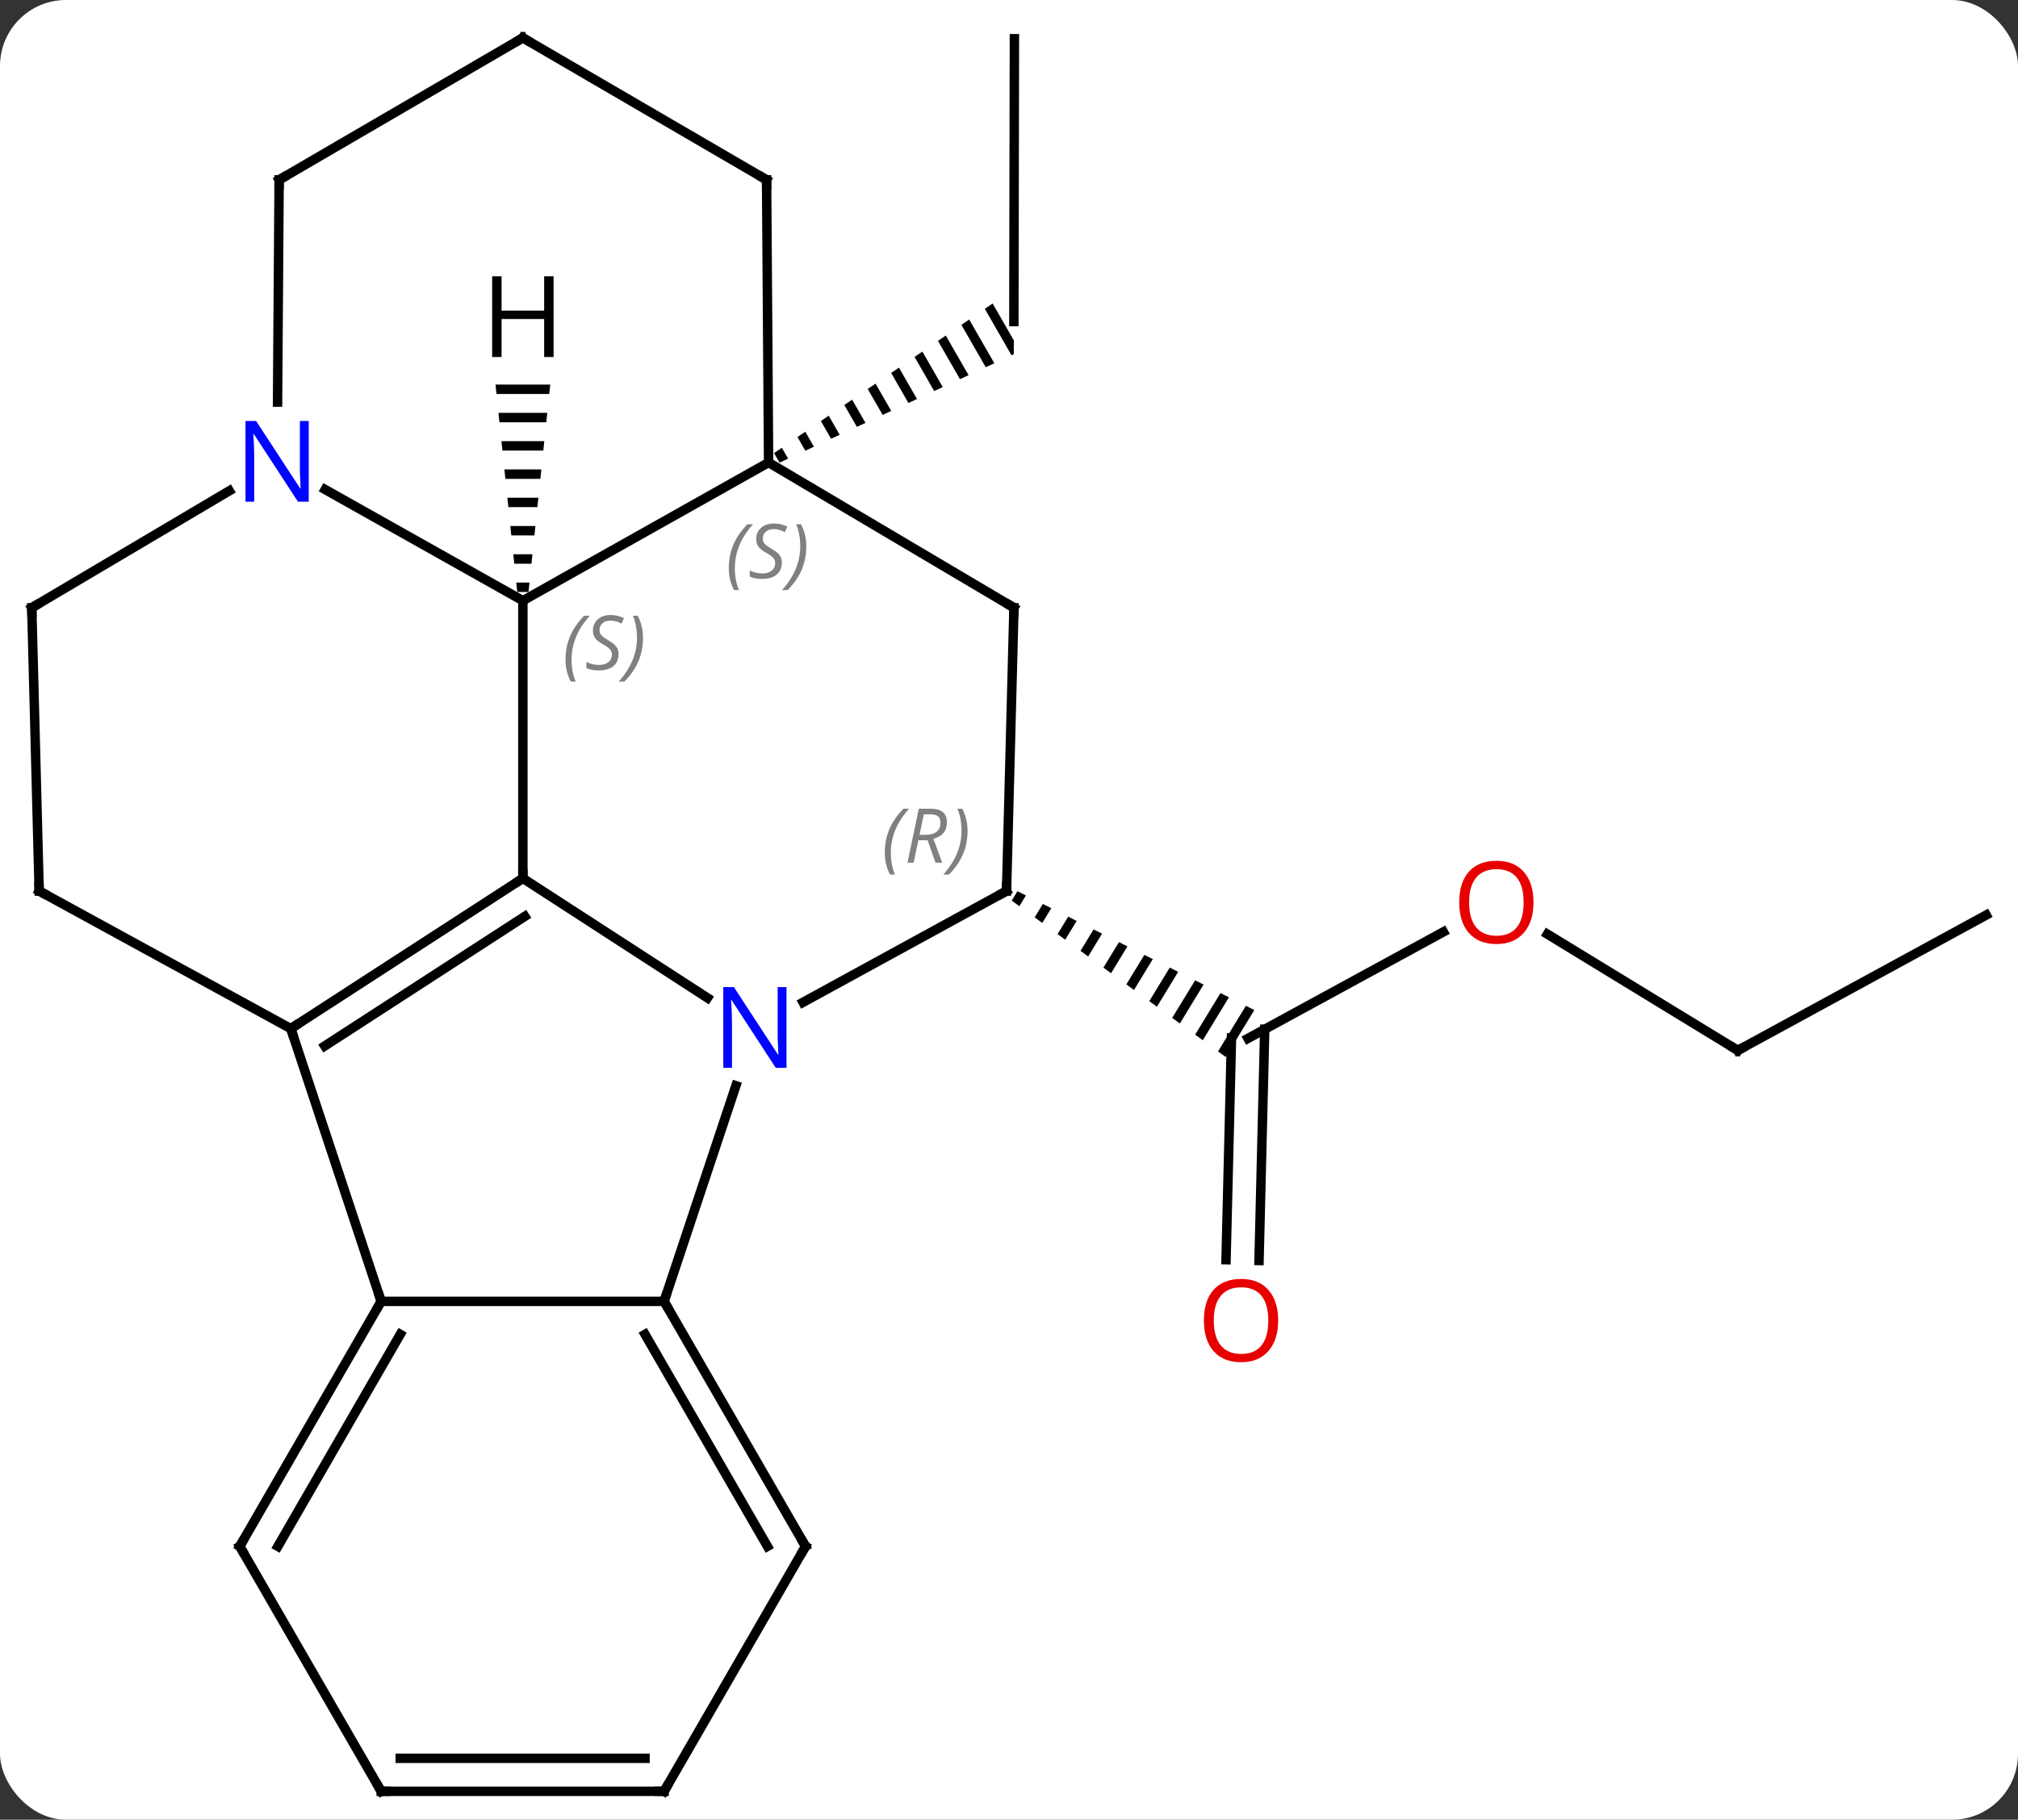 <svg width="214" viewBox="0 0 214 193" style="fill-opacity:1; color-rendering:auto; color-interpolation:auto; text-rendering:auto; stroke:black; stroke-linecap:square; stroke-miterlimit:10; shape-rendering:auto; stroke-opacity:1; fill:black; stroke-dasharray:none; font-weight:normal; stroke-width:1; font-family:'Open Sans'; font-style:normal; stroke-linejoin:miter; font-size:12; stroke-dashoffset:0; image-rendering:auto;" height="193" class="cas-substance-image" xmlns:xlink="http://www.w3.org/1999/xlink" xmlns="http://www.w3.org/2000/svg"><rect x="0" y="0" width="214" height="193" fill="#333333" stroke="none"/><svg class="cas-substance-single-component"><rect y="0" x="0" width="214" stroke="none" ry="7" rx="7" height="193" fill="white" class="cas-substance-group"/><svg y="0" x="0" width="214" viewBox="0 0 214 193" style="fill:black;" height="193" class="cas-substance-single-component-image"><svg><g><g transform="translate(107,97)" style="text-rendering:geometricPrecision; color-rendering:optimizeQuality; color-interpolation:linearRGB; stroke-linecap:butt; image-rendering:optimizeQuality;"><line y2="-92.895" y1="-62.895" x2="0.573" x1="0.516" style="fill:none;"/><path style="stroke:none;" d="M-1.737 -64.812 L-2.565 -64.245 L-2.565 -64.245 L0.266 -59.318 L0.266 -59.318 L0.509 -59.431 L0.512 -60.898 L0.512 -60.898 L-1.737 -64.812 ZM-4.221 -63.112 L-5.048 -62.545 L-5.048 -62.545 L-2.467 -58.053 L-2.467 -58.053 L-1.556 -58.475 L-1.556 -58.475 L-4.221 -63.112 ZM-6.704 -61.412 L-7.532 -60.846 L-7.532 -60.846 L-5.2 -56.789 L-5.2 -56.789 L-4.289 -57.21 L-4.289 -57.21 L-6.704 -61.412 ZM-9.187 -59.712 L-10.015 -59.146 L-10.015 -59.146 L-7.934 -55.524 L-7.934 -55.524 L-7.023 -55.945 L-7.023 -55.945 L-9.187 -59.712 ZM-11.671 -58.012 L-12.498 -57.446 L-12.498 -57.446 L-10.667 -54.259 L-10.667 -54.259 L-9.756 -54.68 L-9.756 -54.68 L-11.671 -58.012 ZM-14.154 -56.312 L-14.982 -55.746 L-14.982 -55.746 L-13.4 -52.994 L-13.4 -52.994 L-12.489 -53.416 L-12.489 -53.416 L-14.154 -56.312 ZM-16.637 -54.612 L-17.465 -54.046 L-17.465 -54.046 L-16.134 -51.729 L-16.134 -51.729 L-15.223 -52.151 L-15.223 -52.151 L-16.637 -54.612 ZM-19.121 -52.913 L-19.949 -52.346 L-19.949 -52.346 L-18.867 -50.464 L-18.867 -50.464 L-17.956 -50.886 L-17.956 -50.886 L-19.121 -52.913 ZM-21.604 -51.213 L-22.432 -50.646 L-22.432 -50.646 L-21.601 -49.199 L-21.601 -49.199 L-20.689 -49.621 L-20.689 -49.621 L-21.604 -51.213 ZM-24.088 -49.513 L-24.915 -48.946 L-24.915 -48.946 L-24.334 -47.934 L-24.334 -47.934 L-23.423 -48.356 L-23.423 -48.356 L-24.088 -49.513 Z"/><line y2="1.837" y1="13.131" x2="46.064" x1="25.344" style="fill:none;"/><line y2="36.603" y1="13.088" x2="23.016" x1="23.595" style="fill:none;"/><line y2="36.689" y1="12.164" x2="26.515" x1="27.118" style="fill:none;"/><path style="stroke:none;" d="M0.896 -2.479 L0.289 -1.483 L0.289 -1.483 L1.099 -0.89 L1.099 -0.89 L1.794 -2.029 L1.794 -2.029 L0.896 -2.479 ZM3.588 -1.129 L2.72 0.295 L3.53 0.887 L3.53 0.887 L4.485 -0.678 L4.485 -0.678 L3.588 -1.129 ZM6.279 0.222 L5.151 2.072 L5.962 2.664 L5.962 2.664 L7.177 0.672 L6.279 0.222 ZM8.971 1.572 L7.582 3.849 L8.393 4.442 L8.393 4.442 L9.868 2.022 L8.971 1.572 ZM11.662 2.922 L10.013 5.627 L10.013 5.627 L10.824 6.219 L10.824 6.219 L12.56 3.373 L12.56 3.373 L11.662 2.922 ZM14.354 4.273 L12.444 7.404 L12.444 7.404 L13.255 7.996 L13.255 7.996 L15.251 4.723 L15.251 4.723 L14.354 4.273 ZM17.045 5.623 L14.876 9.181 L15.686 9.774 L17.943 6.073 L17.045 5.623 ZM19.737 6.973 L17.306 10.958 L17.306 10.958 L18.117 11.551 L20.634 7.423 L19.737 6.973 ZM22.428 8.323 L19.738 12.736 L20.548 13.328 L20.548 13.328 L23.326 8.774 L22.428 8.323 ZM25.12 9.674 L22.169 14.513 L22.169 14.513 L22.979 15.105 L26.017 10.124 L26.017 10.124 L25.12 9.674 Z"/><line y2="14.406" y1="2.075" x2="77.289" x1="57.093" style="fill:none;"/><line y2="0.048" y1="14.406" x2="103.632" x1="77.289" style="fill:none;"/><line y2="-3.846" y1="-33.291" x2="-51.552" x1="-51.552" style="fill:none;"/><line y2="-47.946" y1="-33.291" x2="-25.494" x1="-51.552" style="fill:none;"/><line y2="-45.081" y1="-33.291" x2="-72.518" x1="-51.552" style="fill:none;"/><line y2="8.837" y1="-3.846" x2="-31.976" x1="-51.552" style="fill:none;"/><line y2="12.096" y1="-3.846" x2="-76.161" x1="-51.552" style="fill:none;"/><line y2="13.935" y1="0.19" x2="-72.562" x1="-51.345" style="fill:none;"/><line y2="-32.541" y1="-47.946" x2="0.525" x1="-25.494" style="fill:none;"/><line y2="-77.925" y1="-47.946" x2="-25.707" x1="-25.494" style="fill:none;"/><line y2="-32.541" y1="-44.943" x2="-103.632" x1="-82.686" style="fill:none;"/><line y2="-77.925" y1="-54.352" x2="-77.4" x1="-77.567" style="fill:none;"/><line y2="41.022" y1="18.15" x2="-36.576" x1="-28.961" style="fill:none;"/><line y2="-2.502" y1="9.303" x2="-0.261" x1="-21.84" style="fill:none;"/><line y2="41.022" y1="12.096" x2="-66.576" x1="-76.161" style="fill:none;"/><line y2="-2.502" y1="12.096" x2="-102.846" x1="-76.161" style="fill:none;"/><line y2="-2.502" y1="-32.541" x2="-0.261" x1="0.525" style="fill:none;"/><line y2="-92.985" y1="-77.925" x2="-51.552" x1="-25.707" style="fill:none;"/><line y2="-2.502" y1="-32.541" x2="-102.846" x1="-103.632" style="fill:none;"/><line y2="-92.985" y1="-77.925" x2="-51.552" x1="-77.4" style="fill:none;"/><line y2="41.022" y1="41.022" x2="-66.576" x1="-36.576" style="fill:none;"/><line y2="67.005" y1="41.022" x2="-21.576" x1="-36.576" style="fill:none;"/><line y2="67.005" y1="44.522" x2="-25.617" x1="-38.597" style="fill:none;"/><line y2="67.005" y1="41.022" x2="-81.576" x1="-66.576" style="fill:none;"/><line y2="67.005" y1="44.522" x2="-77.534" x1="-64.555" style="fill:none;"/><line y2="92.985" y1="67.005" x2="-36.576" x1="-21.576" style="fill:none;"/><line y2="92.985" y1="67.005" x2="-66.576" x1="-81.576" style="fill:none;"/><line y2="92.985" y1="92.985" x2="-66.576" x1="-36.576" style="fill:none;"/><line y2="89.485" y1="89.485" x2="-64.555" x1="-38.597" style="fill:none;"/><path style="stroke:none;" d="M-54.455 -56.213 L-54.35 -55.213 L-48.754 -55.213 L-48.649 -56.213 ZM-54.141 -53.213 L-54.036 -52.213 L-49.068 -52.213 L-48.963 -53.213 ZM-53.826 -50.213 L-53.721 -49.213 L-49.383 -49.213 L-49.278 -50.213 ZM-53.512 -47.213 L-53.407 -46.213 L-49.697 -46.213 L-49.592 -47.213 ZM-53.197 -44.213 L-53.092 -43.213 L-50.012 -43.213 L-49.907 -44.213 ZM-52.883 -41.213 L-52.778 -40.213 L-50.326 -40.213 L-50.221 -41.213 ZM-52.568 -38.213 L-52.463 -37.213 L-50.641 -37.213 L-50.536 -38.213 ZM-52.254 -35.213 L-52.149 -34.213 L-50.955 -34.213 L-50.85 -35.213 Z"/></g><g transform="translate(107,97)" style="fill:rgb(230,0,0); text-rendering:geometricPrecision; color-rendering:optimizeQuality; image-rendering:optimizeQuality; font-family:'Open Sans'; stroke:rgb(230,0,0); color-interpolation:linearRGB;"><path style="stroke:none;" d="M55.621 -1.297 Q55.621 0.765 54.582 1.945 Q53.543 3.125 51.7 3.125 Q49.809 3.125 48.778 1.96 Q47.746 0.796 47.746 -1.313 Q47.746 -3.407 48.778 -4.555 Q49.809 -5.704 51.7 -5.704 Q53.559 -5.704 54.59 -4.532 Q55.621 -3.36 55.621 -1.297 ZM48.793 -1.297 Q48.793 0.437 49.536 1.343 Q50.278 2.25 51.7 2.25 Q53.121 2.25 53.848 1.351 Q54.575 0.453 54.575 -1.297 Q54.575 -3.032 53.848 -3.922 Q53.121 -4.813 51.7 -4.813 Q50.278 -4.813 49.536 -3.914 Q48.793 -3.016 48.793 -1.297 Z"/><path style="stroke:none;" d="M28.544 43.052 Q28.544 45.114 27.504 46.294 Q26.465 47.474 24.622 47.474 Q22.731 47.474 21.7 46.309 Q20.669 45.145 20.669 43.036 Q20.669 40.942 21.7 39.794 Q22.731 38.645 24.622 38.645 Q26.481 38.645 27.512 39.817 Q28.544 40.989 28.544 43.052 ZM21.715 43.052 Q21.715 44.786 22.458 45.692 Q23.2 46.599 24.622 46.599 Q26.044 46.599 26.77 45.7 Q27.497 44.802 27.497 43.052 Q27.497 41.317 26.77 40.427 Q26.044 39.536 24.622 39.536 Q23.2 39.536 22.458 40.434 Q21.715 41.333 21.715 43.052 Z"/></g><g transform="translate(107,97)" style="stroke-linecap:butt; text-rendering:geometricPrecision; color-rendering:optimizeQuality; image-rendering:optimizeQuality; font-family:'Open Sans'; color-interpolation:linearRGB; stroke-miterlimit:5;"><path style="fill:none;" d="M76.862 14.146 L77.289 14.406 L77.728 14.167"/></g><g transform="translate(107,97)" style="stroke-linecap:butt; font-size:8.4px; fill:gray; text-rendering:geometricPrecision; image-rendering:optimizeQuality; color-rendering:optimizeQuality; font-family:'Open Sans'; font-style:italic; stroke:gray; color-interpolation:linearRGB; stroke-miterlimit:5;"><path style="stroke:none;" d="M-47.029 -27.039 Q-47.029 -28.367 -46.56 -29.492 Q-46.091 -30.617 -45.06 -31.695 L-44.45 -31.695 Q-45.419 -30.633 -45.904 -29.461 Q-46.388 -28.289 -46.388 -27.055 Q-46.388 -25.727 -45.95 -24.711 L-46.466 -24.711 Q-47.029 -25.742 -47.029 -27.039 ZM-41.406 -27.633 Q-41.406 -26.805 -41.953 -26.352 Q-42.5 -25.898 -43.5 -25.898 Q-43.906 -25.898 -44.219 -25.953 Q-44.531 -26.008 -44.812 -26.148 L-44.812 -26.805 Q-44.187 -26.477 -43.484 -26.477 Q-42.859 -26.477 -42.484 -26.773 Q-42.109 -27.07 -42.109 -27.586 Q-42.109 -27.898 -42.312 -28.125 Q-42.515 -28.352 -43.078 -28.68 Q-43.672 -29.008 -43.898 -29.336 Q-44.125 -29.664 -44.125 -30.117 Q-44.125 -30.852 -43.609 -31.312 Q-43.094 -31.773 -42.25 -31.773 Q-41.875 -31.773 -41.539 -31.695 Q-41.203 -31.617 -40.828 -31.445 L-41.094 -30.852 Q-41.344 -31.008 -41.664 -31.094 Q-41.984 -31.18 -42.25 -31.18 Q-42.781 -31.18 -43.101 -30.906 Q-43.422 -30.633 -43.422 -30.164 Q-43.422 -29.961 -43.351 -29.812 Q-43.281 -29.664 -43.14 -29.531 Q-43 -29.398 -42.578 -29.148 Q-42.015 -28.805 -41.812 -28.609 Q-41.609 -28.414 -41.508 -28.18 Q-41.406 -27.945 -41.406 -27.633 ZM-38.812 -29.352 Q-38.812 -28.023 -39.288 -26.891 Q-39.765 -25.758 -40.78 -24.711 L-41.39 -24.711 Q-39.452 -26.867 -39.452 -29.352 Q-39.452 -30.68 -39.89 -31.695 L-39.374 -31.695 Q-38.812 -30.633 -38.812 -29.352 Z"/><path style="fill:none; stroke:black;" d="M-51.972 -3.574 L-51.552 -3.846 L-51.552 -4.346"/><path style="stroke:none;" d="M-29.714 -36.743 Q-29.714 -38.072 -29.245 -39.197 Q-28.776 -40.322 -27.745 -41.4 L-27.136 -41.4 Q-28.104 -40.337 -28.589 -39.165 Q-29.073 -37.993 -29.073 -36.759 Q-29.073 -35.431 -28.636 -34.415 L-29.151 -34.415 Q-29.714 -35.447 -29.714 -36.743 ZM-24.091 -37.337 Q-24.091 -36.509 -24.638 -36.056 Q-25.185 -35.603 -26.185 -35.603 Q-26.591 -35.603 -26.904 -35.658 Q-27.216 -35.712 -27.497 -35.853 L-27.497 -36.509 Q-26.872 -36.181 -26.169 -36.181 Q-25.544 -36.181 -25.169 -36.478 Q-24.794 -36.775 -24.794 -37.29 Q-24.794 -37.603 -24.997 -37.829 Q-25.201 -38.056 -25.763 -38.384 Q-26.357 -38.712 -26.583 -39.04 Q-26.81 -39.368 -26.81 -39.822 Q-26.81 -40.556 -26.294 -41.017 Q-25.779 -41.478 -24.935 -41.478 Q-24.56 -41.478 -24.224 -41.4 Q-23.888 -41.322 -23.513 -41.15 L-23.779 -40.556 Q-24.029 -40.712 -24.349 -40.798 Q-24.669 -40.884 -24.935 -40.884 Q-25.466 -40.884 -25.787 -40.611 Q-26.107 -40.337 -26.107 -39.868 Q-26.107 -39.665 -26.037 -39.517 Q-25.966 -39.368 -25.826 -39.236 Q-25.685 -39.103 -25.263 -38.853 Q-24.701 -38.509 -24.497 -38.314 Q-24.294 -38.118 -24.193 -37.884 Q-24.091 -37.65 -24.091 -37.337 ZM-21.497 -39.056 Q-21.497 -37.728 -21.973 -36.595 Q-22.45 -35.462 -23.465 -34.415 L-24.075 -34.415 Q-22.137 -36.572 -22.137 -39.056 Q-22.137 -40.384 -22.575 -41.4 L-22.059 -41.4 Q-21.497 -40.337 -21.497 -39.056 Z"/></g><g transform="translate(107,97)" style="stroke-linecap:butt; fill:rgb(0,5,255); text-rendering:geometricPrecision; color-rendering:optimizeQuality; image-rendering:optimizeQuality; font-family:'Open Sans'; stroke:rgb(0,5,255); color-interpolation:linearRGB; stroke-miterlimit:5;"><path style="stroke:none;" d="M-74.261 -43.79 L-75.402 -43.79 L-80.09 -50.977 L-80.136 -50.977 Q-80.043 -49.712 -80.043 -48.665 L-80.043 -43.79 L-80.965 -43.79 L-80.965 -52.352 L-79.84 -52.352 L-75.168 -45.196 L-75.121 -45.196 Q-75.121 -45.352 -75.168 -46.212 Q-75.215 -47.071 -75.199 -47.446 L-75.199 -52.352 L-74.261 -52.352 L-74.261 -43.79 Z"/><path style="stroke:none;" d="M-23.594 16.252 L-24.735 16.252 L-29.423 9.065 L-29.469 9.065 Q-29.376 10.33 -29.376 11.377 L-29.376 16.252 L-30.298 16.252 L-30.298 7.69 L-29.173 7.69 L-24.501 14.846 L-24.454 14.846 Q-24.454 14.69 -24.501 13.83 Q-24.548 12.971 -24.532 12.596 L-24.532 7.69 L-23.594 7.69 L-23.594 16.252 Z"/><path style="fill:none; stroke:black;" d="M-75.741 11.824 L-76.161 12.096 L-76.004 12.571"/><path style="fill:none; stroke:black;" d="M0.095 -32.796 L0.525 -32.541 L0.512 -32.041"/><path style="fill:none; stroke:black;" d="M-25.703 -77.425 L-25.707 -77.925 L-26.139 -78.177"/><path style="fill:none; stroke:black;" d="M-103.202 -32.796 L-103.632 -32.541 L-103.619 -32.041"/><path style="fill:none; stroke:black;" d="M-77.403 -77.425 L-77.4 -77.925 L-76.968 -78.177"/><path style="fill:none; stroke:black;" d="M-36.326 41.455 L-36.576 41.022 L-36.418 40.548"/><path style="fill:none; stroke:black;" d="M-0.7 -2.262 L-0.261 -2.502 L-0.248 -3.002"/></g><g transform="translate(107,97)" style="stroke-linecap:butt; font-size:8.4px; fill:gray; text-rendering:geometricPrecision; image-rendering:optimizeQuality; color-rendering:optimizeQuality; font-family:'Open Sans'; font-style:italic; stroke:gray; color-interpolation:linearRGB; stroke-miterlimit:5;"><path style="stroke:none;" d="M-13.172 -6.569 Q-13.172 -7.897 -12.703 -9.022 Q-12.235 -10.147 -11.203 -11.226 L-10.594 -11.226 Q-11.563 -10.163 -12.047 -8.991 Q-12.532 -7.819 -12.532 -6.585 Q-12.532 -5.257 -12.094 -4.241 L-12.61 -4.241 Q-13.172 -5.272 -13.172 -6.569 ZM-9.612 -7.882 L-10.112 -5.507 L-10.768 -5.507 L-9.565 -11.226 L-8.315 -11.226 Q-6.581 -11.226 -6.581 -9.788 Q-6.581 -8.429 -8.018 -8.038 L-7.081 -5.507 L-7.8 -5.507 L-8.628 -7.882 L-9.612 -7.882 ZM-9.034 -10.632 Q-9.425 -8.71 -9.487 -8.46 L-8.831 -8.46 Q-8.081 -8.46 -7.675 -8.788 Q-7.268 -9.116 -7.268 -9.741 Q-7.268 -10.21 -7.526 -10.421 Q-7.784 -10.632 -8.378 -10.632 L-9.034 -10.632 ZM-4.395 -8.882 Q-4.395 -7.554 -4.872 -6.421 Q-5.348 -5.288 -6.364 -4.241 L-6.973 -4.241 Q-5.035 -6.397 -5.035 -8.882 Q-5.035 -10.21 -5.473 -11.226 L-4.957 -11.226 Q-4.395 -10.163 -4.395 -8.882 Z"/><path style="fill:none; stroke:black;" d="M-66.826 41.455 L-66.576 41.022 L-66.733 40.547"/><path style="fill:none; stroke:black;" d="M-102.407 -2.262 L-102.846 -2.502 L-102.859 -3.002"/><path style="fill:none; stroke:black;" d="M-51.12 -92.733 L-51.552 -92.985 L-51.984 -92.733"/><path style="fill:none; stroke:black;" d="M-21.826 66.572 L-21.576 67.005 L-21.826 67.438"/><path style="fill:none; stroke:black;" d="M-81.326 66.572 L-81.576 67.005 L-81.326 67.438"/><path style="fill:none; stroke:black;" d="M-36.326 92.552 L-36.576 92.985 L-37.076 92.985"/><path style="fill:none; stroke:black;" d="M-66.826 92.552 L-66.576 92.985 L-66.076 92.985"/></g><g transform="translate(107,97)" style="stroke-linecap:butt; text-rendering:geometricPrecision; color-rendering:optimizeQuality; image-rendering:optimizeQuality; font-family:'Open Sans'; color-interpolation:linearRGB; stroke-miterlimit:5;"><path style="stroke:none;" d="M-48.294 -59.135 L-49.294 -59.135 L-49.294 -63.166 L-53.81 -63.166 L-53.81 -59.135 L-54.81 -59.135 L-54.81 -67.697 L-53.81 -67.697 L-53.81 -64.057 L-49.294 -64.057 L-49.294 -67.697 L-48.294 -67.697 L-48.294 -59.135 Z"/></g></g></svg></svg></svg></svg>